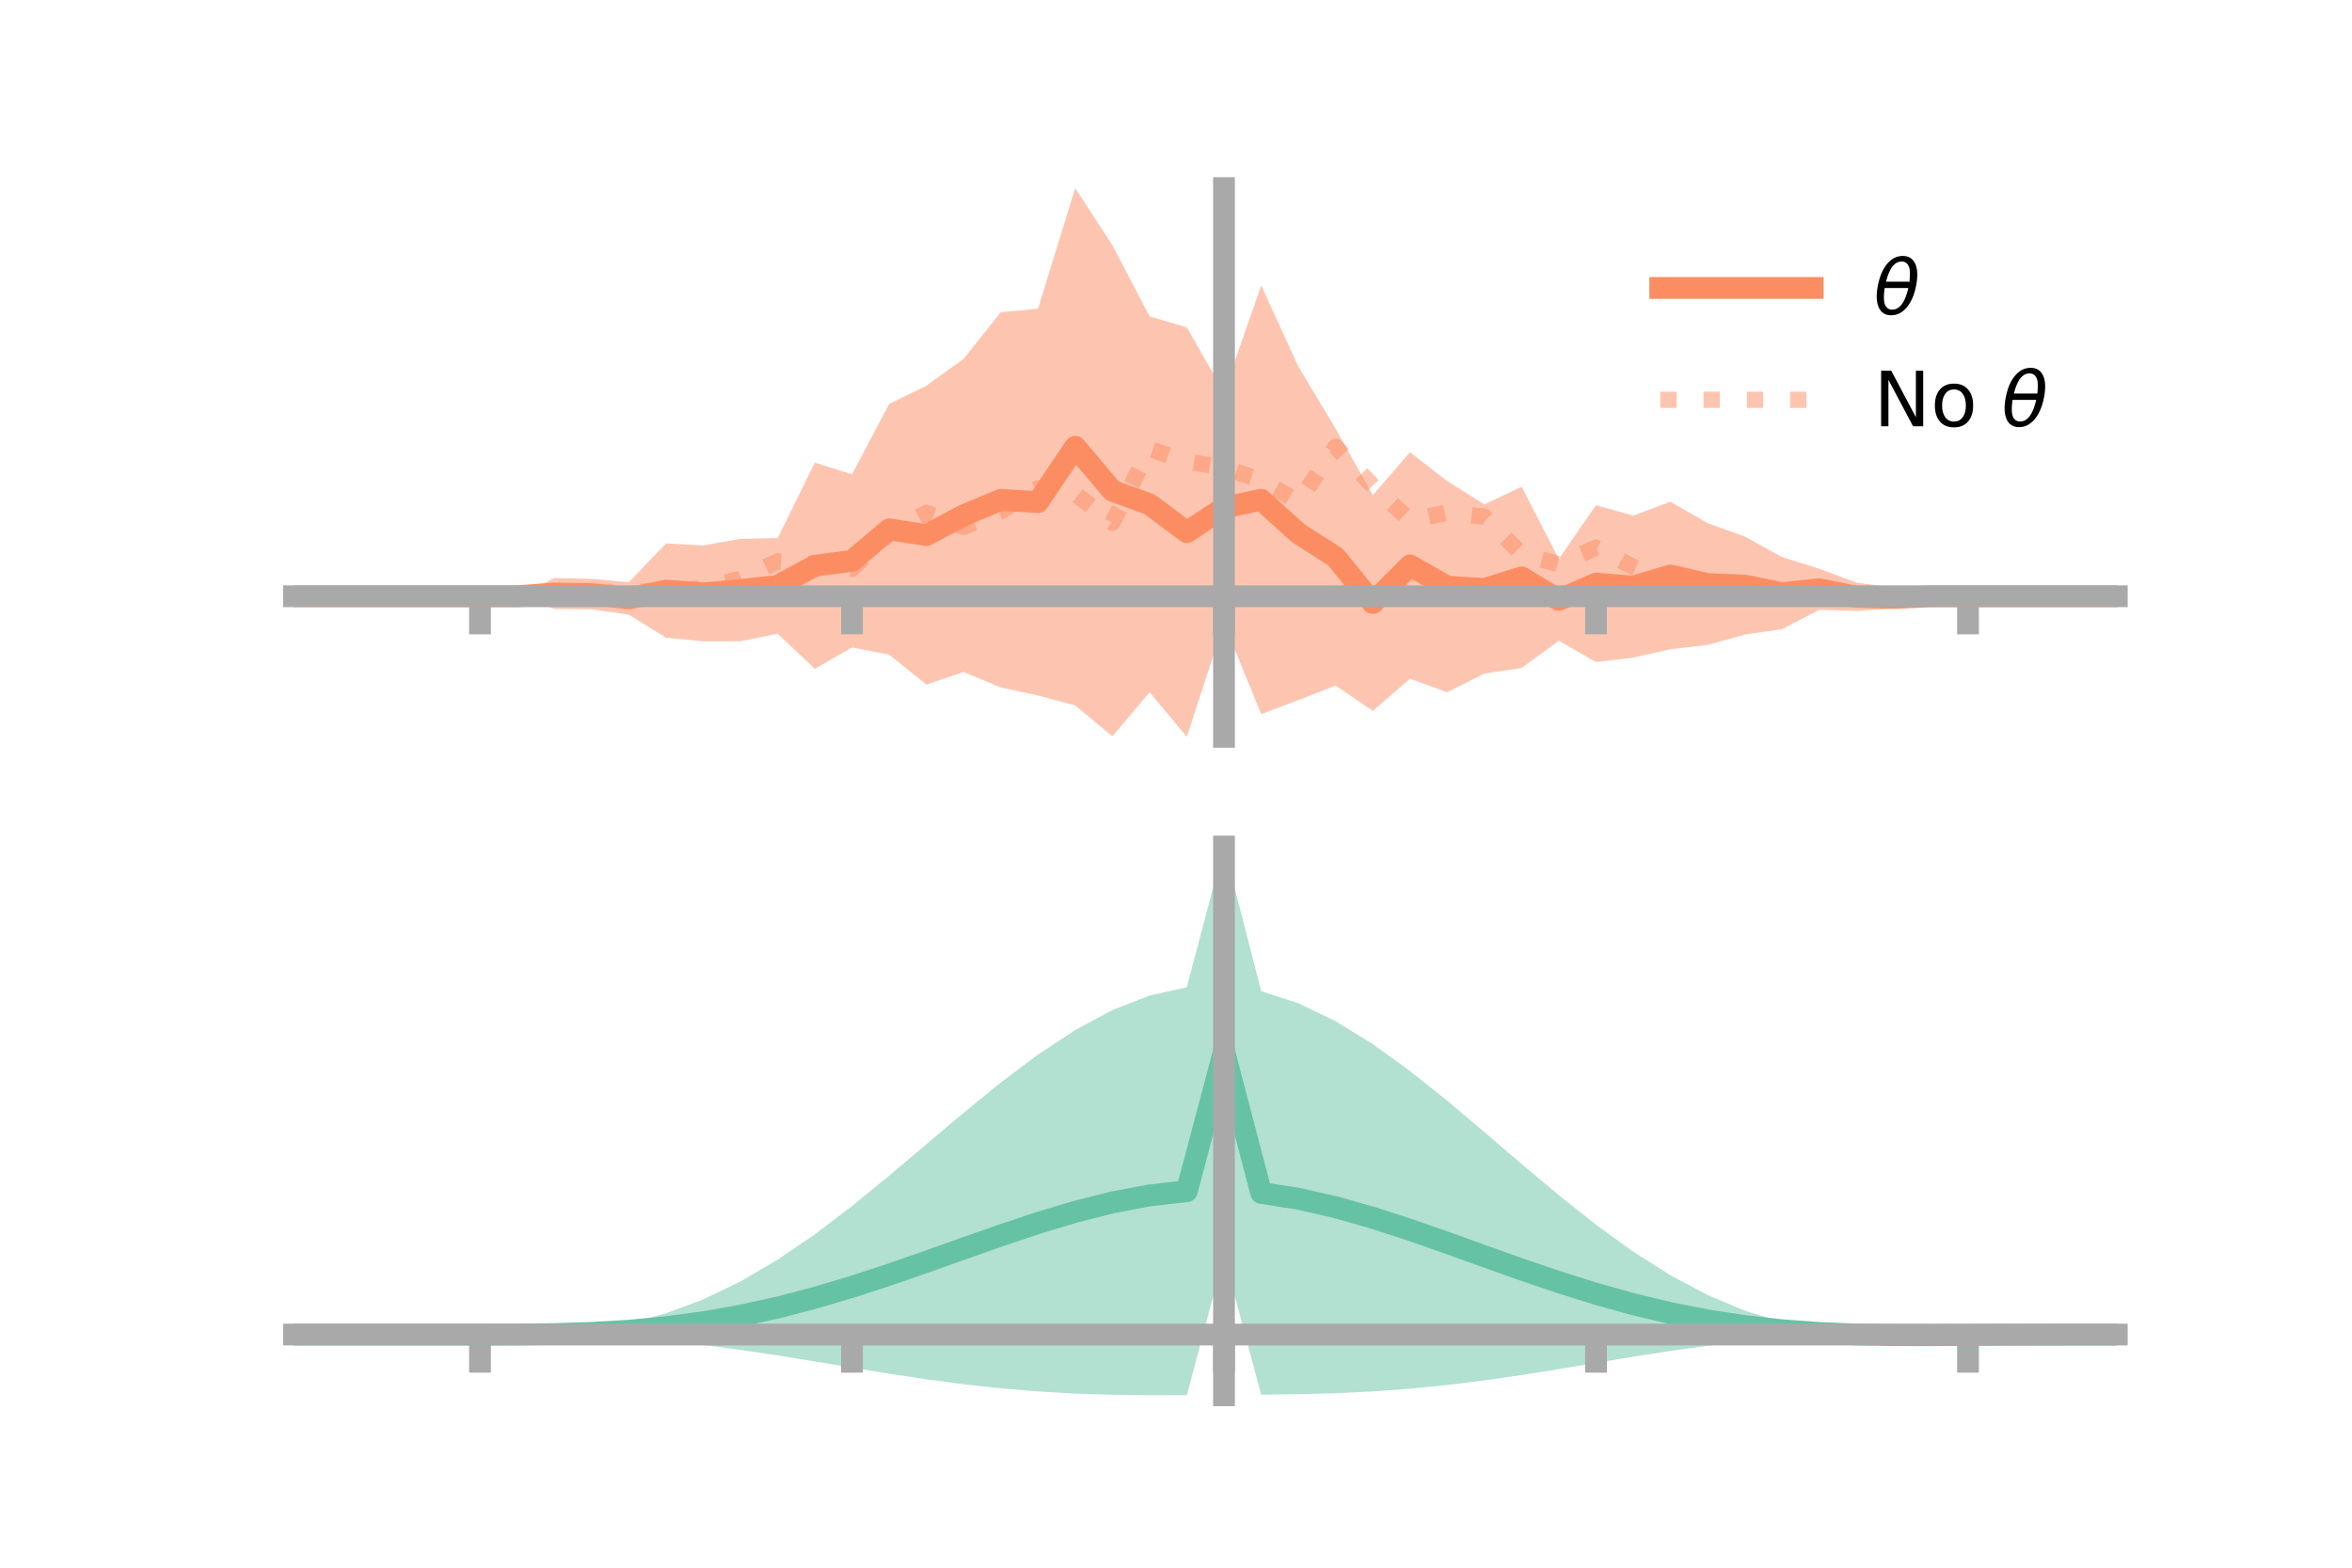 <?xml version="1.0" encoding="utf-8" standalone="no"?>
<!DOCTYPE svg PUBLIC "-//W3C//DTD SVG 1.1//EN"
  "http://www.w3.org/Graphics/SVG/1.1/DTD/svg11.dtd">
<!-- Created with matplotlib (https://matplotlib.org/) -->
<svg height="144pt" version="1.1" viewBox="0 0 216 144" width="216pt" xmlns="http://www.w3.org/2000/svg" xmlns:xlink="http://www.w3.org/1999/xlink">
 <defs>
  <style type="text/css">*{stroke-linecap:butt;stroke-linejoin:round;}</style>
 </defs>
 <g id="figure_1">
  <g id="patch_1">
   <path d="M 0 144 
L 216 144 
L 216 0 
L 0 0 
z
" style="fill:none;"/>
  </g>
  <g id="axes_1">
   <g id="patch_2">
    <path d="M 27 67.68 
L 194.4 67.68 
L 194.4 17.28 
L 27 17.28 
z
" style="fill:none;"/>
   </g>
   <g id="PolyCollection_1">
    <path clip-path="url(#pe40af96b9c)" d="M 27 54.769 
L 27 54.769 
L 30.416 54.769 
L 33.833 54.769 
L 37.249 54.769 
L 40.665 54.769 
L 44.082 54.769 
L 47.498 54.768 
L 50.914 53.096 
L 54.331 53.169 
L 57.747 53.488 
L 61.163 49.914 
L 64.58 50.1 
L 67.996 49.497 
L 71.412 49.427 
L 74.829 42.499 
L 78.245 43.562 
L 81.661 37.101 
L 85.078 35.425 
L 88.494 32.965 
L 91.91 28.675 
L 95.327 28.355 
L 98.743 17.28 
L 102.159 22.527 
L 105.576 29.066 
L 108.992 30.072 
L 112.408 36.035 
L 115.824 26.208 
L 119.241 33.684 
L 122.657 39.379 
L 126.073 45.482 
L 129.49 41.541 
L 132.906 44.189 
L 136.322 46.333 
L 139.739 44.708 
L 143.155 51.344 
L 146.571 46.403 
L 149.988 47.36 
L 153.404 46.088 
L 156.82 48.051 
L 160.237 49.282 
L 163.653 51.169 
L 167.069 52.239 
L 170.486 53.518 
L 173.902 53.97 
L 177.318 54.768 
L 180.735 54.769 
L 184.151 54.769 
L 187.567 54.769 
L 190.984 54.769 
L 194.4 54.769 
L 194.4 54.769 
L 194.4 54.769 
L 190.984 54.769 
L 187.567 54.769 
L 184.151 54.769 
L 180.735 54.769 
L 177.318 54.769 
L 173.902 55.888 
L 170.486 56.119 
L 167.069 56.014 
L 163.653 57.792 
L 160.237 58.287 
L 156.82 59.243 
L 153.404 59.636 
L 149.988 60.402 
L 146.571 60.812 
L 143.155 58.861 
L 139.739 61.354 
L 136.322 61.866 
L 132.906 63.587 
L 129.49 62.339 
L 126.073 65.299 
L 122.657 62.971 
L 119.241 64.298 
L 115.824 65.599 
L 112.408 57.225 
L 108.992 67.68 
L 105.576 63.585 
L 102.159 67.637 
L 98.743 64.8 
L 95.327 63.88 
L 91.91 63.149 
L 88.494 61.717 
L 85.078 62.878 
L 81.661 60.14 
L 78.245 59.472 
L 74.829 61.431 
L 71.412 58.209 
L 67.996 58.904 
L 64.58 58.907 
L 61.163 58.579 
L 57.747 56.453 
L 54.331 55.966 
L 50.914 55.933 
L 47.498 54.769 
L 44.082 54.769 
L 40.665 54.769 
L 37.249 54.769 
L 33.833 54.769 
L 30.416 54.769 
L 27 54.769 
z
" style="fill:#fc8d62;fill-opacity:0.5;"/>
   </g>
   <g id="matplotlib.axis_1">
    <g id="xtick_1">
     <g id="line2d_1">
      <defs>
       <path d="M 0 0 
L 0 3.5 
" id="m1883df6ecc" style="stroke:#a9a9a9;stroke-width:2;"/>
      </defs>
      <g>
       <use style="fill:#a9a9a9;stroke:#a9a9a9;stroke-width:2;" x="44.082" xlink:href="#m1883df6ecc" y="54.769"/>
      </g>
     </g>
    </g>
    <g id="xtick_2">
     <g id="line2d_2">
      <g>
       <use style="fill:#a9a9a9;stroke:#a9a9a9;stroke-width:2;" x="78.245" xlink:href="#m1883df6ecc" y="54.769"/>
      </g>
     </g>
    </g>
    <g id="xtick_3">
     <g id="line2d_3">
      <g>
       <use style="fill:#a9a9a9;stroke:#a9a9a9;stroke-width:2;" x="112.408" xlink:href="#m1883df6ecc" y="54.769"/>
      </g>
     </g>
    </g>
    <g id="xtick_4">
     <g id="line2d_4">
      <g>
       <use style="fill:#a9a9a9;stroke:#a9a9a9;stroke-width:2;" x="146.571" xlink:href="#m1883df6ecc" y="54.769"/>
      </g>
     </g>
    </g>
    <g id="xtick_5">
     <g id="line2d_5">
      <g>
       <use style="fill:#a9a9a9;stroke:#a9a9a9;stroke-width:2;" x="180.735" xlink:href="#m1883df6ecc" y="54.769"/>
      </g>
     </g>
    </g>
   </g>
   <g id="matplotlib.axis_2"/>
   <g id="line2d_6">
    <path clip-path="url(#pe40af96b9c)" d="M 27 54.769 
L 30.416 54.769 
L 33.833 54.769 
L 37.249 54.769 
L 40.665 54.769 
L 44.082 54.769 
L 47.498 54.768 
L 50.914 54.515 
L 54.331 54.567 
L 57.747 54.971 
L 61.163 54.246 
L 64.58 54.504 
L 67.996 54.2 
L 71.412 53.818 
L 74.829 51.965 
L 78.245 51.517 
L 81.661 48.62 
L 85.078 49.152 
L 88.494 47.341 
L 91.91 45.912 
L 95.327 46.118 
L 98.743 41.04 
L 102.159 45.082 
L 105.576 46.326 
L 108.992 48.876 
L 112.408 46.63 
L 115.824 45.904 
L 119.241 48.991 
L 122.657 51.175 
L 126.073 55.391 
L 129.49 51.94 
L 132.906 53.888 
L 136.322 54.099 
L 139.739 53.031 
L 143.155 55.103 
L 146.571 53.607 
L 149.988 53.881 
L 153.404 52.862 
L 156.82 53.647 
L 160.237 53.785 
L 163.653 54.48 
L 167.069 54.126 
L 170.486 54.819 
L 173.902 54.929 
L 177.318 54.769 
L 180.735 54.769 
L 184.151 54.769 
L 187.567 54.769 
L 190.984 54.769 
L 194.4 54.769 
" style="fill:none;stroke:#fc8d62;stroke-linecap:square;stroke-width:2;"/>
   </g>
   <g id="line2d_7">
    <path clip-path="url(#pe40af96b9c)" d="M 27 54.769 
L 30.416 54.769 
L 33.833 54.769 
L 37.249 54.769 
L 40.665 54.769 
L 44.082 54.769 
L 47.498 54.757 
L 50.914 54.842 
L 54.331 54.401 
L 57.747 54.363 
L 61.163 54.319 
L 64.58 54.043 
L 67.996 53.16 
L 71.412 51.57 
L 74.829 51.81 
L 78.245 52.252 
L 81.661 49.011 
L 85.078 47.104 
L 88.494 48.404 
L 91.91 46.964 
L 95.327 44.857 
L 98.743 45.359 
L 102.159 48.016 
L 105.576 41.24 
L 108.992 42.404 
L 112.408 42.948 
L 115.824 44.114 
L 119.241 46.08 
L 122.657 41.04 
L 126.073 44.62 
L 129.49 47.805 
L 132.906 47.074 
L 136.322 47.468 
L 139.739 50.902 
L 143.155 51.825 
L 146.571 50.311 
L 149.988 52.069 
L 153.404 53.653 
L 156.82 53.684 
L 160.237 53.613 
L 163.653 54.239 
L 167.069 54.605 
L 170.486 54.796 
L 173.902 54.624 
L 177.318 54.777 
L 180.735 54.769 
L 184.151 54.769 
L 187.567 54.769 
L 190.984 54.769 
L 194.4 54.769 
" style="fill:none;stroke:#fc8d62;stroke-dasharray:1.5,2.475;stroke-dashoffset:0;stroke-opacity:0.5;stroke-width:1.5;"/>
   </g>
   <g id="patch_3">
    <path d="M 112.408 67.68 
L 112.408 17.28 
" style="fill:none;stroke:#a9a9a9;stroke-linecap:square;stroke-linejoin:miter;stroke-width:2;"/>
   </g>
   <g id="patch_4">
    <path d="M 194.4 67.68 
L 194.4 17.28 
" style="fill:none;"/>
   </g>
   <g id="patch_5">
    <path d="M 27 54.769 
L 194.4 54.769 
" style="fill:none;stroke:#a9a9a9;stroke-linecap:square;stroke-linejoin:miter;stroke-width:2;"/>
   </g>
   <g id="patch_6">
    <path d="M 27 17.28 
L 194.4 17.28 
" style="fill:none;"/>
   </g>
   <g id="legend_1">
    <g id="line2d_8">
     <path d="M 152.47 26.449 
L 166.47 26.449 
" style="fill:none;stroke:#fc8d62;stroke-linecap:square;stroke-width:2;"/>
    </g>
    <g id="line2d_9"/>
    <g id="text_1">
     <!-- $\theta$ -->
     <g transform="translate(172.07 28.899)scale(0.07 -0.07)">
      <defs>
       <path d="M 45.516 34.672 
L 14.453 34.672 
Q 12.359 20.062 14.5 13.875 
Q 17.188 6.25 24.469 6.25 
Q 31.781 6.25 37.359 13.922 
Q 42.234 20.656 45.516 34.672 
z
M 47.016 42.969 
Q 48.344 56.844 46.625 61.719 
Q 43.953 69.438 36.766 69.438 
Q 29.297 69.438 23.828 61.812 
Q 19.531 55.672 16.156 42.969 
z
M 38.188 76.766 
Q 49.906 76.766 54.594 66.406 
Q 59.281 56.109 55.719 37.844 
Q 52.203 19.625 43.453 9.281 
Q 34.766 -1.125 23.047 -1.125 
Q 11.281 -1.125 6.641 9.281 
Q 2 19.625 5.516 37.844 
Q 9.078 56.109 17.719 66.406 
Q 26.422 76.766 38.188 76.766 
z
" id="DejaVuSans-Oblique-952"/>
      </defs>
      <use transform="translate(0 0.234)" xlink:href="#DejaVuSans-Oblique-952"/>
     </g>
    </g>
    <g id="line2d_10">
     <path d="M 152.47 36.724 
L 166.47 36.724 
" style="fill:none;stroke:#fc8d62;stroke-dasharray:1.5,2.475;stroke-dashoffset:0;stroke-opacity:0.5;stroke-width:1.5;"/>
    </g>
    <g id="line2d_11"/>
    <g id="text_2">
     <!-- No $\theta$ -->
     <g transform="translate(172.07 39.174)scale(0.07 -0.07)">
      <defs>
       <path d="M 9.812 72.906 
L 23.094 72.906 
L 55.422 11.922 
L 55.422 72.906 
L 64.984 72.906 
L 64.984 0 
L 51.703 0 
L 19.391 60.984 
L 19.391 0 
L 9.812 0 
z
" id="DejaVuSans-78"/>
       <path d="M 30.609 48.391 
Q 23.391 48.391 19.188 42.75 
Q 14.984 37.109 14.984 27.297 
Q 14.984 17.484 19.156 11.844 
Q 23.344 6.203 30.609 6.203 
Q 37.797 6.203 41.984 11.859 
Q 46.188 17.531 46.188 27.297 
Q 46.188 37.016 41.984 42.703 
Q 37.797 48.391 30.609 48.391 
z
M 30.609 56 
Q 42.328 56 49.016 48.375 
Q 55.719 40.766 55.719 27.297 
Q 55.719 13.875 49.016 6.219 
Q 42.328 -1.422 30.609 -1.422 
Q 18.844 -1.422 12.172 6.219 
Q 5.516 13.875 5.516 27.297 
Q 5.516 40.766 12.172 48.375 
Q 18.844 56 30.609 56 
z
" id="DejaVuSans-111"/>
       <path id="DejaVuSans-32"/>
      </defs>
      <use transform="translate(0 0.234)" xlink:href="#DejaVuSans-78"/>
      <use transform="translate(74.805 0.234)" xlink:href="#DejaVuSans-111"/>
      <use transform="translate(135.986 0.234)" xlink:href="#DejaVuSans-32"/>
      <use transform="translate(167.773 0.234)" xlink:href="#DejaVuSans-Oblique-952"/>
     </g>
    </g>
   </g>
  </g>
  <g id="axes_2">
   <g id="patch_7">
    <path d="M 27 128.16 
L 194.4 128.16 
L 194.4 77.76 
L 27 77.76 
z
" style="fill:none;"/>
   </g>
   <g id="PolyCollection_2">
    <path clip-path="url(#p0d397506e0)" d="M 27 122.591 
L 27 122.585 
L 30.416 122.586 
L 33.833 122.587 
L 37.249 122.587 
L 40.665 122.587 
L 44.082 122.587 
L 47.498 122.568 
L 50.914 122.446 
L 54.331 122.13 
L 57.747 121.545 
L 61.163 120.635 
L 64.58 119.362 
L 67.996 117.717 
L 71.412 115.711 
L 74.829 113.38 
L 78.245 110.782 
L 81.661 107.993 
L 85.078 105.104 
L 88.494 102.216 
L 91.91 99.434 
L 95.327 96.866 
L 98.743 94.616 
L 102.159 92.781 
L 105.576 91.447 
L 108.992 90.684 
L 112.408 77.76 
L 115.824 91.048 
L 119.241 92.157 
L 122.657 93.805 
L 126.073 95.911 
L 129.49 98.38 
L 132.906 101.108 
L 136.322 103.989 
L 139.739 106.916 
L 143.155 109.783 
L 146.571 112.496 
L 149.988 114.97 
L 153.404 117.138 
L 156.82 118.954 
L 160.237 120.392 
L 163.653 121.453 
L 167.069 122.153 
L 170.486 122.477 
L 173.902 122.493 
L 177.318 122.503 
L 180.735 122.529 
L 184.151 122.551 
L 187.567 122.566 
L 190.984 122.576 
L 194.4 122.582 
L 194.4 122.597 
L 194.4 122.597 
L 190.984 122.609 
L 187.567 122.63 
L 184.151 122.665 
L 180.735 122.719 
L 177.318 122.783 
L 173.902 122.784 
L 170.486 122.683 
L 167.069 122.722 
L 163.653 122.921 
L 160.237 123.223 
L 156.82 123.618 
L 153.404 124.092 
L 149.988 124.624 
L 146.571 125.19 
L 143.155 125.759 
L 139.739 126.303 
L 136.322 126.797 
L 132.906 127.219 
L 129.49 127.558 
L 126.073 127.808 
L 122.657 127.973 
L 119.241 128.066 
L 115.824 128.108 
L 112.408 115.344 
L 108.992 128.153 
L 105.576 128.16 
L 102.159 128.119 
L 98.743 128.008 
L 95.327 127.812 
L 91.91 127.526 
L 88.494 127.151 
L 85.078 126.696 
L 81.661 126.179 
L 78.245 125.623 
L 74.829 125.054 
L 71.412 124.502 
L 67.996 123.992 
L 64.58 123.548 
L 61.163 123.187 
L 57.747 122.916 
L 54.331 122.735 
L 50.914 122.634 
L 47.498 122.594 
L 44.082 122.587 
L 40.665 122.587 
L 37.249 122.587 
L 33.833 122.587 
L 30.416 122.588 
L 27 122.591 
z
" style="fill:#66c2a5;fill-opacity:0.5;"/>
   </g>
   <g id="matplotlib.axis_3">
    <g id="xtick_6">
     <g id="line2d_12">
      <g>
       <use style="fill:#a9a9a9;stroke:#a9a9a9;stroke-width:2;" x="44.082" xlink:href="#m1883df6ecc" y="122.587"/>
      </g>
     </g>
    </g>
    <g id="xtick_7">
     <g id="line2d_13">
      <g>
       <use style="fill:#a9a9a9;stroke:#a9a9a9;stroke-width:2;" x="78.245" xlink:href="#m1883df6ecc" y="122.587"/>
      </g>
     </g>
    </g>
    <g id="xtick_8">
     <g id="line2d_14">
      <g>
       <use style="fill:#a9a9a9;stroke:#a9a9a9;stroke-width:2;" x="112.408" xlink:href="#m1883df6ecc" y="122.587"/>
      </g>
     </g>
    </g>
    <g id="xtick_9">
     <g id="line2d_15">
      <g>
       <use style="fill:#a9a9a9;stroke:#a9a9a9;stroke-width:2;" x="146.571" xlink:href="#m1883df6ecc" y="122.587"/>
      </g>
     </g>
    </g>
    <g id="xtick_10">
     <g id="line2d_16">
      <g>
       <use style="fill:#a9a9a9;stroke:#a9a9a9;stroke-width:2;" x="180.735" xlink:href="#m1883df6ecc" y="122.587"/>
      </g>
     </g>
    </g>
   </g>
   <g id="matplotlib.axis_4"/>
   <g id="line2d_17">
    <path clip-path="url(#p0d397506e0)" d="M 27 122.588 
L 30.416 122.587 
L 33.833 122.587 
L 37.249 122.587 
L 40.665 122.587 
L 44.082 122.587 
L 47.498 122.581 
L 50.914 122.54 
L 54.331 122.433 
L 57.747 122.231 
L 61.163 121.911 
L 64.58 121.455 
L 67.996 120.855 
L 71.412 120.106 
L 74.829 119.217 
L 78.245 118.203 
L 81.661 117.086 
L 85.078 115.9 
L 88.494 114.683 
L 91.91 113.48 
L 95.327 112.339 
L 98.743 111.312 
L 102.159 110.45 
L 105.576 109.803 
L 108.992 109.419 
L 112.408 96.552 
L 115.824 109.578 
L 119.241 110.111 
L 122.657 110.889 
L 126.073 111.86 
L 129.49 112.969 
L 132.906 114.164 
L 136.322 115.393 
L 139.739 116.61 
L 143.155 117.771 
L 146.571 118.843 
L 149.988 119.797 
L 153.404 120.615 
L 156.82 121.286 
L 160.237 121.808 
L 163.653 122.187 
L 167.069 122.438 
L 170.486 122.58 
L 173.902 122.639 
L 177.318 122.643 
L 180.735 122.624 
L 184.151 122.608 
L 187.567 122.598 
L 190.984 122.592 
L 194.4 122.589 
" style="fill:none;stroke:#66c2a5;stroke-linecap:square;stroke-width:2;"/>
   </g>
   <g id="patch_8">
    <path d="M 112.408 128.16 
L 112.408 77.76 
" style="fill:none;stroke:#a9a9a9;stroke-linecap:square;stroke-linejoin:miter;stroke-width:2;"/>
   </g>
   <g id="patch_9">
    <path d="M 194.4 128.16 
L 194.4 77.76 
" style="fill:none;"/>
   </g>
   <g id="patch_10">
    <path d="M 27 122.587 
L 194.4 122.587 
" style="fill:none;stroke:#a9a9a9;stroke-linecap:square;stroke-linejoin:miter;stroke-width:2;"/>
   </g>
   <g id="patch_11">
    <path d="M 27 77.76 
L 194.4 77.76 
" style="fill:none;"/>
   </g>
  </g>
 </g>
 <defs>
  <clipPath id="pe40af96b9c">
   <rect height="50.4" width="167.4" x="27" y="17.28"/>
  </clipPath>
  <clipPath id="p0d397506e0">
   <rect height="50.4" width="167.4" x="27" y="77.76"/>
  </clipPath>
 </defs>
</svg>
